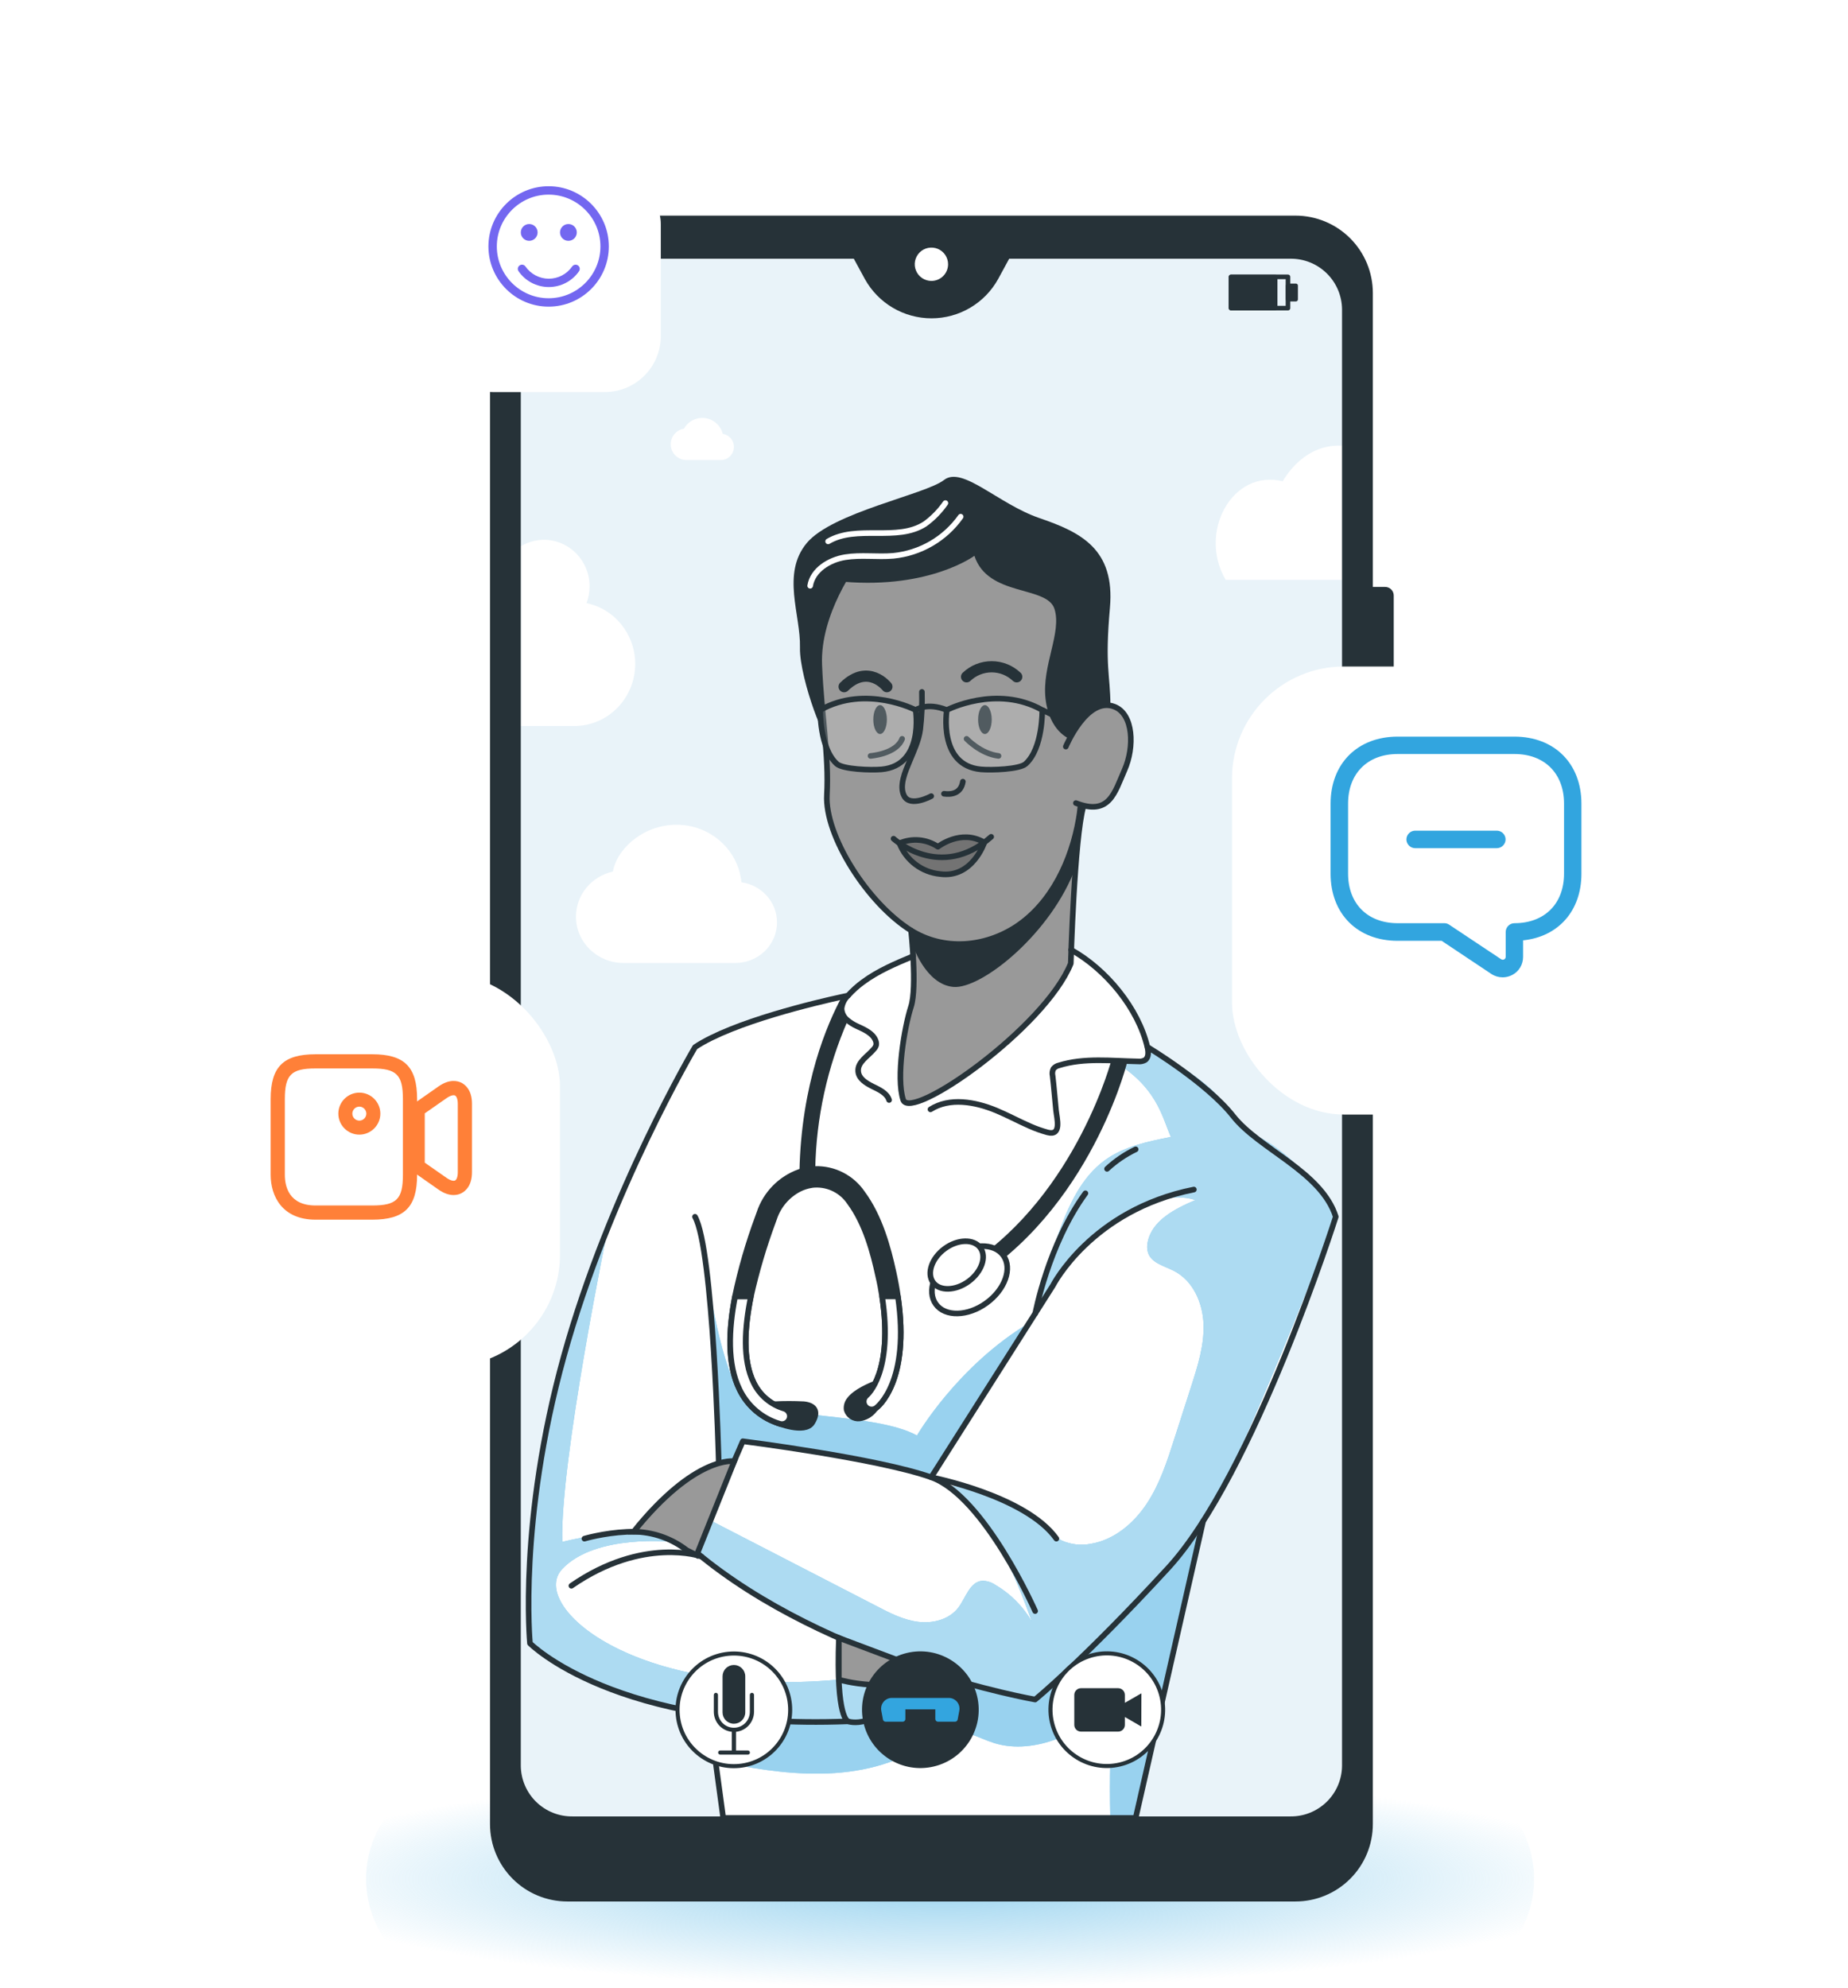 <svg width="330" height="355" viewBox="0 0 330 355" fill="none" xmlns="http://www.w3.org/2000/svg">
<path opacity="0.8" d="M68.8 324.511C72.433 319.186 78.463 316 84.909 316H254.415C261.416 316 267.88 319.753 271.351 325.833C278.771 338.833 269.384 355 254.415 355H84.909C69.24 355 59.97 337.454 68.8 324.511Z" fill="url(#paint0_radial_7_6339)"/>
<path d="M230.399 45.692H179.887L177.771 49.585C176.637 51.63 174.976 53.335 172.961 54.522C170.946 55.709 168.65 56.334 166.312 56.334C163.973 56.334 161.677 55.709 159.662 54.522C157.647 53.335 155.986 51.63 154.852 49.585L152.737 45.692H102.26C100.995 45.675 99.739 45.908 98.564 46.377C97.388 46.845 96.317 47.541 95.411 48.423C94.505 49.306 93.781 50.359 93.282 51.521C92.782 52.684 92.517 53.933 92.5 55.198V315.313C92.517 316.577 92.782 317.827 93.282 318.988C93.781 320.151 94.505 321.203 95.411 322.085C96.318 322.967 97.389 323.662 98.564 324.13C99.739 324.598 100.995 324.829 102.26 324.812H230.399C231.663 324.828 232.918 324.596 234.092 324.128C235.267 323.659 236.337 322.964 237.243 322.082C238.149 321.2 238.872 320.148 239.371 318.987C239.87 317.825 240.135 316.577 240.152 315.313V55.198C240.136 53.933 239.871 52.684 239.373 51.522C238.874 50.359 238.151 49.307 237.245 48.424C236.34 47.541 235.269 46.846 234.094 46.377C232.919 45.908 231.664 45.675 230.399 45.692Z" fill="#E9F3F9"/>
<mask id="mask0_7_6339" style="mask-type:alpha" maskUnits="userSpaceOnUse" x="92" y="45" width="149" height="280">
<path d="M230.399 45.692H179.887L177.771 49.585C176.637 51.63 174.976 53.335 172.961 54.522C170.946 55.709 168.65 56.334 166.312 56.334C163.973 56.334 161.677 55.709 159.662 54.522C157.647 53.335 155.986 51.63 154.852 49.585L152.737 45.692H102.26C100.995 45.675 99.739 45.908 98.564 46.377C97.388 46.845 96.317 47.541 95.411 48.423C94.505 49.306 93.781 50.359 93.282 51.521C92.782 52.684 92.517 53.933 92.5 55.198V315.313C92.517 316.577 92.782 317.827 93.282 318.988C93.781 320.151 94.505 321.203 95.411 322.085C96.318 322.967 97.389 323.662 98.564 324.13C99.739 324.598 100.995 324.829 102.26 324.812H230.399C231.663 324.828 232.918 324.596 234.092 324.128C235.267 323.659 236.337 322.964 237.243 322.082C238.149 321.2 238.872 320.148 239.371 318.987C239.87 317.825 240.135 316.577 240.152 315.313V55.198C240.136 53.933 239.871 52.684 239.373 51.522C238.874 50.359 238.151 49.307 237.245 48.424C236.34 47.541 235.269 46.846 234.094 46.377C232.919 45.908 231.664 45.675 230.399 45.692Z" fill="#E9F3F9"/>
</mask>
<g mask="url(#mask0_7_6339)">
<g filter="url(#filter0_d_7_6339)">
<path d="M252.359 85.659C259.096 84.995 262.865 93.976 257.688 98.532H218.874C213.881 90.035 220.041 78.727 229.047 80.921C236.268 69.151 249.644 75.457 252.359 85.659H252.359Z" fill="white"/>
</g>
<g filter="url(#filter1_d_7_6339)">
<path d="M229.263 165.183C230.585 164.044 232.27 163.414 234.015 163.409C237.572 163.409 240.525 166.053 240.846 169.463C242.951 169.761 244.593 171.523 244.593 173.686C244.593 176.061 242.612 177.953 240.213 177.953H228.437C225.696 177.953 223.438 175.793 223.438 173.085C223.438 170.754 225.111 168.823 227.327 168.334C227.517 167.193 228.25 166.056 229.263 165.183Z" fill="white"/>
</g>
<g filter="url(#filter2_d_7_6339)">
<path d="M119.773 74.322C119.773 73.653 120.011 73.006 120.443 72.497C120.876 71.987 121.476 71.647 122.135 71.539C122.504 70.882 123.061 70.351 123.735 70.015C124.409 69.678 125.169 69.552 125.915 69.653C126.661 69.753 127.361 70.075 127.922 70.577C128.483 71.079 128.881 71.738 129.063 72.469C129.649 72.559 130.179 72.867 130.547 73.331C130.915 73.795 131.095 74.381 131.05 74.972C131.004 75.563 130.737 76.114 130.303 76.517C129.868 76.919 129.297 77.143 128.704 77.142H122.594C121.846 77.142 121.128 76.845 120.599 76.316C120.071 75.787 119.773 75.07 119.773 74.322Z" fill="white"/>
</g>
<g filter="url(#filter3_d_7_6339)">
<path d="M112.738 145.264C114.98 143.33 117.841 142.262 120.802 142.253C126.837 142.253 131.848 146.741 132.393 152.527C135.965 153.032 138.752 156.023 138.752 159.694C138.752 163.724 135.391 166.935 131.318 166.935H111.335C106.684 166.935 102.852 163.268 102.852 158.673C102.852 154.717 105.692 151.441 109.453 150.611C109.774 148.675 111.019 146.745 112.738 145.264Z" fill="white"/>
</g>
<g filter="url(#filter4_d_7_6339)">
<path d="M183.24 95.57C183.24 98.373 180.896 100.647 178.007 100.647H165.332C163.149 100.647 161.379 98.929 161.379 96.81C161.379 94.693 163.149 92.975 165.332 92.975C165.492 92.975 165.647 92.988 165.801 93.004C165.76 92.733 165.739 92.458 165.739 92.184C165.739 89.069 168.342 86.543 171.554 86.543C174.185 86.543 176.406 88.238 177.124 90.565C177.416 90.518 177.712 90.494 178.008 90.494C180.896 90.494 183.24 92.764 183.24 95.57Z" fill="white"/>
</g>
<g filter="url(#filter5_d_7_6339)">
<path d="M104.74 102.686C105.088 101.759 105.283 100.746 105.283 99.69C105.283 95.102 101.635 91.379 97.138 91.379C95.467 91.379 93.906 91.898 92.616 92.781C90.266 88.626 85.88 85.838 80.849 85.838C73.349 85.838 67.274 92.037 67.274 99.69C67.274 99.924 67.282 100.158 67.291 100.391C62.54 102.097 59.129 106.72 59.129 112.157C59.129 119.039 64.601 124.623 71.346 124.623H102.568C108.567 124.623 113.428 119.663 113.428 113.542C113.428 108.183 109.695 103.707 104.74 102.686Z" fill="white"/>
</g>
</g>
<path d="M229.995 49.43H219.812V55.015H229.995V49.43Z" stroke="#263238" stroke-width="0.821" stroke-linecap="round" stroke-linejoin="round"/>
<path d="M227.753 49.43H219.812V55.015H227.753V49.43Z" fill="#263238" stroke="#263238" stroke-width="0.725" stroke-linecap="round" stroke-linejoin="round"/>
<path d="M231.408 50.995H229.977V53.456H231.408V50.995Z" fill="#263238" stroke="#263238" stroke-width="0.725" stroke-linecap="round" stroke-linejoin="round"/>
<path d="M102.775 51.164H100.906V54.366H102.775V51.164Z" fill="#263238" stroke="#263238" stroke-width="0.883" stroke-linecap="round" stroke-linejoin="round"/>
<path d="M105.709 50.036H103.84V54.359H105.709V50.036Z" fill="#263238" stroke="#263238" stroke-width="0.883" stroke-linecap="round" stroke-linejoin="round"/>
<path d="M108.642 48.71H106.773V54.366H108.642V48.71Z" fill="#263238" stroke="#263238" stroke-width="0.883" stroke-linecap="round" stroke-linejoin="round"/>
<path d="M247.344 135.089C247.48 135.089 247.614 135.064 247.74 135.012C247.866 134.961 247.98 134.885 248.076 134.79C248.173 134.694 248.249 134.58 248.301 134.455C248.353 134.329 248.38 134.195 248.38 134.059V106.324C248.38 106.188 248.353 106.054 248.301 105.928C248.249 105.803 248.173 105.689 248.076 105.594C247.98 105.498 247.866 105.422 247.74 105.371C247.614 105.319 247.48 105.294 247.344 105.294H244.65V52.321C244.651 50.572 244.307 48.84 243.638 47.224C242.97 45.608 241.989 44.139 240.753 42.902C239.516 41.665 238.048 40.684 236.433 40.014C234.817 39.345 233.085 39 231.336 39H101.314C99.565 39 97.833 39.345 96.217 40.014C94.602 40.684 93.133 41.665 91.897 42.902C90.661 44.139 89.68 45.608 89.011 47.224C88.343 48.84 87.999 50.572 88 52.321V325.686C88 329.217 89.403 332.604 91.9 335.1C94.396 337.597 97.783 339 101.314 339H231.336C234.867 339 238.254 337.597 240.75 335.1C243.247 332.604 244.65 329.217 244.65 325.686V158.931H247.344C247.617 158.931 247.88 158.823 248.074 158.63C248.268 158.437 248.378 158.175 248.38 157.901V145.561C248.38 145.425 248.353 145.29 248.301 145.165C248.249 145.04 248.173 144.926 248.076 144.83C247.98 144.734 247.866 144.659 247.74 144.607C247.614 144.556 247.48 144.53 247.344 144.531H244.65V135.089H247.344ZM240.151 315.313C240.134 316.577 239.869 317.825 239.37 318.987C238.871 320.148 238.148 321.2 237.242 322.082C236.336 322.964 235.266 323.659 234.092 324.128C232.917 324.596 231.662 324.828 230.398 324.812H102.259C100.994 324.829 99.738 324.598 98.563 324.13C97.388 323.662 96.317 322.967 95.41 322.085C94.504 321.203 93.78 320.151 93.281 318.989C92.781 317.827 92.516 316.578 92.499 315.313V55.198C92.516 53.933 92.781 52.684 93.281 51.521C93.78 50.359 94.504 49.306 95.41 48.424C96.316 47.541 97.388 46.845 98.563 46.377C99.738 45.908 100.994 45.675 102.259 45.692H152.764L154.88 49.585C156.014 51.63 157.674 53.335 159.689 54.522C161.704 55.709 164 56.334 166.339 56.334C168.678 56.334 170.974 55.709 172.989 54.522C175.004 53.335 176.664 51.63 177.798 49.585L179.914 45.692H230.426C232.976 45.666 235.431 46.652 237.254 48.434C239.078 50.216 240.119 52.649 240.151 55.198V315.313Z" fill="#263238" stroke="#263238" stroke-linecap="round" stroke-linejoin="round"/>
<path d="M169.801 47.18C169.801 46.493 169.597 45.821 169.215 45.249C168.834 44.678 168.291 44.232 167.656 43.969C167.021 43.706 166.323 43.636 165.649 43.77C164.974 43.904 164.355 44.234 163.868 44.719C163.382 45.205 163.05 45.824 162.915 46.498C162.78 47.172 162.848 47.87 163.11 48.506C163.372 49.141 163.817 49.684 164.388 50.067C164.958 50.45 165.63 50.655 166.317 50.657C166.774 50.658 167.227 50.568 167.65 50.394C168.072 50.22 168.456 49.964 168.78 49.641C169.104 49.318 169.36 48.934 169.535 48.512C169.711 48.09 169.801 47.637 169.801 47.18Z" fill="white" stroke="#263238" stroke-linecap="round" stroke-linejoin="round"/>
<path d="M186.261 167.616C186.529 168.018 194.618 169.633 198.814 175.733C201.255 179.237 203.303 183 204.921 186.952C204.921 186.952 211.937 191.127 215.534 194.568C219.13 198.01 223.418 202.579 226.725 204.977C230.032 207.374 236.837 211.923 238.551 217.247C238.551 217.247 228.347 245.194 225.463 251.371C222.578 257.548 215.463 270.658 215.463 270.658L202.77 324.583H129.141L126.631 306.086C126.631 306.086 104.065 301.658 94.637 293.393C94.637 293.393 93.748 272.943 97.69 254.699C101.632 236.456 115.038 198.524 124.12 186.938C124.12 186.938 138.626 179.999 151.425 177.771C151.425 177.771 159.732 171.205 165.169 170.507C170.606 169.809 186.261 167.616 186.261 167.616Z" fill="white"/>
<path d="M127.627 314.422C134.164 315.67 139.862 316.749 146.519 316.671C153.176 316.594 159.974 315.099 165.418 311.283C166.47 310.408 167.662 309.717 168.944 309.238C171.835 308.427 174.698 310.339 177.568 311.227C181.207 312.355 185.198 311.819 188.767 310.465C192.335 309.112 195.544 307.003 198.724 304.902C198.254 311.389 198.101 317.889 198.266 324.4L202.8 324.583L214.414 273.479C214.414 273.479 194.549 296.552 184.867 303.442L166.292 298.661C166.292 298.661 164.544 300.113 160.863 300.847C160.863 300.847 159.177 307.327 149.699 307.342C140.222 307.356 126.633 306.086 126.633 306.086L127.627 314.422Z" fill="#33A5DF"/>
<path opacity="0.5" d="M127.627 314.422C134.164 315.67 139.862 316.749 146.519 316.671C153.176 316.594 159.974 315.099 165.418 311.283C166.47 310.408 167.662 309.717 168.944 309.238C171.835 308.427 174.698 310.339 177.568 311.227C181.207 312.355 185.198 311.819 188.767 310.465C192.335 309.112 195.544 307.003 198.724 304.902C198.254 311.389 198.101 317.889 198.266 324.4L202.8 324.583L214.414 273.479C214.414 273.479 194.549 296.552 184.867 303.442L166.292 298.661C166.292 298.661 164.544 300.113 160.863 300.847C160.863 300.847 159.177 307.327 149.699 307.342C140.222 307.356 126.633 306.086 126.633 306.086L127.627 314.422Z" fill="white"/>
<path d="M108.592 219.066C108.592 219.066 99.967 260.933 100.405 275.312C100.405 275.312 112.125 272.026 120.305 275.312C120.305 275.312 106.385 273.761 100.391 280.143C94.397 286.524 112.844 303.294 149.754 299.888C149.754 299.888 157.116 302.194 160.853 300.84C160.853 300.84 159.852 307.511 149.69 307.334C139.571 306.933 109.967 306.686 94.629 293.4C94.636 293.407 92.704 254.918 108.592 219.066Z" fill="#33A5DF"/>
<path opacity="0.6" d="M108.592 219.066C108.592 219.066 99.967 260.933 100.405 275.312C100.405 275.312 112.125 272.026 120.305 275.312C120.305 275.312 106.385 273.761 100.391 280.143C94.397 286.524 112.844 303.294 149.754 299.888C149.754 299.888 157.116 302.194 160.853 300.84C160.853 300.84 159.852 307.511 149.69 307.334C139.571 306.933 109.967 306.686 94.629 293.4C94.636 293.407 92.704 254.918 108.592 219.066Z" fill="white"/>
<path d="M126.23 227.091C126.23 227.091 128.776 245.631 132.887 249.509C136.999 253.388 156.159 252.118 163.746 256.3C163.746 256.3 170.89 243.924 183.809 236.181L166.292 263.761L151.152 260.186L132.669 257.365L131.117 260.933H128.339C128.339 260.933 128.029 241.146 126.23 227.091Z" fill="#33A5DF"/>
<path opacity="0.5" d="M126.23 227.091C126.23 227.091 128.776 245.631 132.887 249.509C136.999 253.388 156.159 252.118 163.746 256.3C163.746 256.3 170.89 243.924 183.809 236.181L166.292 263.761L151.152 260.186L132.669 257.365L131.117 260.933H128.339C128.339 260.933 128.029 241.146 126.23 227.091Z" fill="white"/>
<path d="M198.646 189.329C206.565 193.99 207.454 199.244 209.083 202.995C204.964 203.813 200.705 204.688 197.306 207.149C193.075 210.223 190.783 215.315 189.006 220.258C187.325 224.936 185.912 229.706 184.775 234.545C188.602 227.631 194.043 221.742 200.634 217.381C204.435 214.871 209.132 212.847 213.469 214.264C209.83 215.808 205.712 217.896 204.943 221.774C204.792 222.418 204.819 223.091 205.021 223.721C205.669 225.547 207.94 226.041 209.661 226.929C213.017 228.657 214.766 232.571 214.914 236.365C215.063 240.159 213.899 243.825 212.749 247.415C211.739 250.56 210.728 253.705 209.717 256.85C208.427 260.87 207.115 264.946 204.781 268.472C202.447 271.998 198.942 274.952 194.774 275.643C193.032 275.98 191.228 275.775 189.605 275.058C188.375 274.389 187.231 273.572 186.199 272.625C181.199 268.587 175.191 265.993 168.824 265.122C177.018 270.538 180.896 280.375 184.295 289.592C182.735 286.86 180.486 284.584 177.772 282.991C177.077 282.507 176.25 282.246 175.403 282.244C173.174 282.42 172.469 285.262 171.129 287.039C169.522 289.155 166.581 289.909 163.944 289.571C161.306 289.232 158.88 287.998 156.511 286.75L126.534 271.292L124.418 277.639C124.418 277.639 148.296 296.679 184.881 303.414C184.881 303.414 208.645 284.635 217.065 267.985C225.485 251.336 238.566 217.212 238.566 217.212C238.566 217.212 233.778 208.143 225.57 203.411C225.57 203.411 219.442 200.513 218.151 196.931C216.861 193.348 205.345 187.164 205.345 187.164C205.345 187.164 206.84 190.986 198.646 189.329Z" fill="#33A5DF"/>
<path opacity="0.6" d="M198.646 189.329C206.565 193.99 207.454 199.244 209.083 202.995C204.964 203.813 200.705 204.688 197.306 207.149C193.075 210.223 190.783 215.315 189.006 220.258C187.325 224.936 185.912 229.706 184.775 234.545C188.602 227.631 194.043 221.742 200.634 217.381C204.435 214.871 209.132 212.847 213.469 214.264C209.83 215.808 205.712 217.896 204.943 221.774C204.792 222.418 204.819 223.091 205.021 223.721C205.669 225.547 207.94 226.041 209.661 226.929C213.017 228.657 214.766 232.571 214.914 236.365C215.063 240.159 213.899 243.825 212.749 247.415C211.739 250.56 210.728 253.705 209.717 256.85C208.427 260.87 207.115 264.946 204.781 268.472C202.447 271.998 198.942 274.952 194.774 275.643C193.032 275.98 191.228 275.775 189.605 275.058C188.375 274.389 187.231 273.572 186.199 272.625C181.199 268.587 175.191 265.993 168.824 265.122C177.018 270.538 180.896 280.375 184.295 289.592C182.735 286.86 180.486 284.584 177.772 282.991C177.077 282.507 176.25 282.246 175.403 282.244C173.174 282.42 172.469 285.262 171.129 287.039C169.522 289.155 166.581 289.909 163.944 289.571C161.306 289.232 158.88 287.998 156.511 286.75L126.534 271.292L124.418 277.639C124.418 277.639 148.296 296.679 184.881 303.414C184.881 303.414 208.645 284.635 217.065 267.985C225.485 251.336 238.566 217.212 238.566 217.212C238.566 217.212 233.778 208.143 225.57 203.411C225.57 203.411 219.442 200.513 218.151 196.931C216.861 193.348 205.345 187.164 205.345 187.164C205.345 187.164 206.84 190.986 198.646 189.329Z" fill="white"/>
<path d="M196.127 124.416C196.127 124.416 197.728 105.75 189.681 103.966C181.635 102.182 177.115 94.799 177.115 94.799L148.569 102.767L144.141 119.932L146.961 128.619C146.961 128.619 147.554 136.68 147.667 140.664C147.779 144.648 147.667 147.716 150.685 152.553C153.703 157.391 156.51 162.193 163.033 166.375V177.369C163.033 177.369 158.999 189.138 161.227 196.36C161.227 196.36 162.56 197.77 166.241 195.654C169.922 193.539 185.669 183.017 191.162 172.031L192.869 144.098C192.869 144.098 197.403 144.803 199.357 140.671C202.227 136.63 202.114 131.92 201 128.083C199.886 124.247 195.09 126.729 195.09 126.729L196.127 124.416Z" fill="#999999"/>
<path d="M160.627 150.563C161.744 150.144 162.942 149.983 164.13 150.09C165.319 150.197 166.468 150.571 167.492 151.183C167.492 151.183 173.008 147.9 175.784 150.423C175.784 150.423 174.178 156.053 169.286 156.11C162.925 156.18 160.627 150.563 160.627 150.563Z" fill="#737373"/>
<path d="M152.736 100.391C152.736 100.391 145.903 109.368 146.298 118.726C146.693 128.083 148.054 134.719 147.659 141.94C147.264 149.162 154.88 161.255 162.686 166.128C168.518 169.774 175.831 169.154 181.508 165.423C187.854 161.192 191.345 153.59 192.621 146.291C192.748 145.586 192.847 144.881 192.918 144.119" stroke="#263238" stroke-linecap="round" stroke-linejoin="round"/>
<path d="M162.688 166.135C162.688 166.135 163.795 176.248 162.688 179.71C161.468 183.511 159.994 192.361 161.277 196.359C162.561 200.358 186.572 183.553 191.212 172.024C191.212 172.024 191.854 149.62 193.455 144.021" stroke="#263238" stroke-linecap="round" stroke-linejoin="round"/>
<path d="M159.562 149.746C159.562 149.746 167.907 157.442 176.995 149.409" stroke="#263238" stroke-linecap="round" stroke-linejoin="round"/>
<path d="M162.906 168.568C162.906 168.568 165.233 175.782 170.254 176.212C175.275 176.643 187.835 166.58 192.115 154.725V148.795C192.115 148.795 188.589 164.309 178.265 167.13C167.941 169.95 163.111 166.361 163.111 166.361L162.906 168.568Z" fill="#263238"/>
<path d="M175.777 150.42C171.603 147.924 167.485 151.18 167.485 151.18C166.484 150.509 165.331 150.1 164.131 149.992C162.931 149.884 161.724 150.079 160.619 150.56C161.2 152.057 162.185 153.363 163.465 154.333C164.745 155.303 166.268 155.899 167.866 156.054C173.652 156.838 175.777 150.42 175.777 150.42Z" stroke="#263238" stroke-linecap="round" stroke-linejoin="round"/>
<path d="M164.628 123.535C164.688 125.772 164.589 128.011 164.331 130.234C164.07 132.23 163.147 134.141 162.378 136.017C161.673 137.723 160.495 140.347 161.475 142.145C162.59 144.183 166.292 142.145 166.292 142.145" stroke="#263238" stroke-linecap="round" stroke-linejoin="round"/>
<path d="M168.57 141.722C169.818 141.891 171.589 141.722 171.941 139.557" stroke="#263238" stroke-linecap="round" stroke-linejoin="round"/>
<path d="M172.602 120.841C173.808 119.69 175.412 119.048 177.079 119.048C178.747 119.048 180.351 119.69 181.557 120.841" stroke="#263238" stroke-width="2" stroke-linecap="round" stroke-linejoin="round"/>
<path d="M158.372 122.604C158.372 122.604 155.064 118.373 150.734 122.604" stroke="#263238" stroke-width="2" stroke-linecap="round" stroke-linejoin="round"/>
<path d="M190.324 133.302C190.324 133.302 194.097 124.24 199.019 126.186C202.411 127.533 202.616 133.386 200.817 137.469C199.019 141.552 198.117 145.713 192.122 143.386" stroke="#263238" stroke-linecap="round" stroke-linejoin="round"/>
<path d="M190.995 131.913C190.995 131.913 187.37 130.629 186.7 124.741C186.03 118.853 189.641 112.957 188.301 108.726C186.961 104.495 176.405 106.611 174 99.234C174 99.234 166.074 105.144 150.729 103.874C150.729 103.874 147.492 109.389 146.928 112.76C146.172 118.03 146.191 123.383 146.984 128.648C146.984 128.831 147.048 129.007 147.083 129.191C148.183 134.931 142.704 121.377 142.852 115.588C143 109.798 139.509 102.443 144.058 96.964C148.606 91.484 165.284 88.276 168.57 85.702C171.856 83.128 178.245 89.982 185.628 92.507C193.012 95.031 199.133 98.043 198.202 108.515C197.271 118.987 198.251 120.39 198.294 125.904C198.294 125.919 194.88 124.635 190.995 131.913Z" fill="#263238"/>
<path d="M177.093 128.471C177.093 129.882 176.55 131.052 175.873 131.052C175.196 131.052 174.66 129.896 174.66 128.471C174.66 127.047 175.203 125.897 175.873 125.897C176.543 125.897 177.093 127.061 177.093 128.471Z" fill="#263238"/>
<path d="M158.371 128.471C158.371 129.882 157.828 131.052 157.158 131.052C156.488 131.052 155.945 129.896 155.945 128.471C155.945 127.047 156.488 125.897 157.158 125.897C157.828 125.897 158.371 127.061 158.371 128.471Z" fill="#263238"/>
<path d="M172.602 131.913C172.602 131.913 175.119 134.585 178.307 134.966" stroke="#263238" stroke-linecap="round" stroke-linejoin="round"/>
<path d="M155.453 134.966C155.453 134.966 160.058 134.642 161.095 131.913" stroke="#263238" stroke-linecap="round" stroke-linejoin="round"/>
<path d="M166.156 198.073C169.583 195.894 174.118 196.712 177.869 198.256C179.929 199.11 181.889 200.182 183.941 201.077C184.956 201.526 186.002 201.898 187.072 202.191C189.646 202.861 188.722 199.667 188.574 198.235C188.363 196.183 188.214 194.124 187.968 192.086C187.866 191.664 187.916 191.22 188.109 190.831C188.362 190.517 188.716 190.3 189.11 190.217C193.63 188.807 198.503 189.428 203.214 189.512C203.642 189.563 204.075 189.482 204.455 189.279C205.16 188.821 205.082 187.784 204.892 186.966C203.263 179.999 197.516 173.067 191.268 169.584" stroke="#263238" stroke-linecap="round" stroke-linejoin="round"/>
<path d="M163.084 170.712C159.974 172.009 156.779 173.356 154.099 175.345C153.127 176.054 152.232 176.862 151.427 177.757C150.778 178.373 150.371 179.201 150.277 180.091C150.295 180.505 150.404 180.91 150.598 181.276C150.792 181.642 151.066 181.96 151.399 182.206C151.872 182.596 152.393 182.923 152.95 183.18C154.248 183.793 155.771 184.393 156.321 185.697C156.454 185.97 156.503 186.277 156.462 186.579C156.392 186.843 156.256 187.086 156.067 187.284C154.995 188.588 153.105 189.597 153.246 191.282C153.338 192.587 154.657 193.398 155.827 193.976C156.998 194.554 158.366 195.154 158.768 196.402" stroke="#263238" stroke-linecap="round" stroke-linejoin="round"/>
<path d="M144.672 104.587C145.13 101.766 148.078 99.947 150.913 99.488C153.748 99.03 156.66 99.488 159.516 99.241C161.905 99.005 164.215 98.259 166.29 97.054C168.366 95.848 170.158 94.211 171.546 92.253" stroke="white" stroke-linecap="round" stroke-linejoin="round"/>
<path d="M147.879 96.66C152.999 93.635 160.191 96.78 165.184 93.55C166.597 92.522 167.827 91.263 168.823 89.827" stroke="white" stroke-linecap="round" stroke-linejoin="round"/>
<path d="M213.188 212.388C194.853 216.048 188.013 229.538 188.013 229.538L166.293 263.747" stroke="#263238" stroke-linecap="round" stroke-linejoin="round"/>
<path d="M197.688 208.693C199.209 207.284 200.932 206.11 202.8 205.21" stroke="#263238" stroke-linecap="round" stroke-linejoin="round"/>
<path d="M184.867 234.517C184.867 234.517 187.18 222.162 193.823 213.058" stroke="#263238" stroke-linecap="round" stroke-linejoin="round"/>
<path d="M128.337 260.877C128.337 260.877 127.385 223.03 124.105 217.247" stroke="#263238" stroke-linecap="round" stroke-linejoin="round"/>
<path d="M204.923 186.952C204.923 186.952 215.501 193.299 220.197 199.265C224.894 205.231 235.993 209.194 238.532 217.247C238.532 217.247 223.914 263.31 208.597 279.959C193.28 296.609 184.846 303.442 184.846 303.442C184.846 303.442 148 297.039 124.102 276.969L132.648 257.33C132.648 257.33 156.745 260.376 166.272 263.761C175.799 267.146 184.846 287.646 184.846 287.646" stroke="#263238" stroke-linecap="round" stroke-linejoin="round"/>
<path d="M166.293 263.761C166.293 263.761 183.161 267.04 188.64 274.72" stroke="#263238" stroke-linecap="round" stroke-linejoin="round"/>
<path d="M214.83 271.659L202.8 324.583H129.143L126.633 306.086" stroke="#263238" stroke-linecap="round" stroke-linejoin="round"/>
<path d="M160.861 300.847C156.792 309.182 151.426 307.342 151.426 307.342C109.926 308.914 94.637 293.407 94.637 293.407C94.637 293.407 92.522 271.596 100.681 242.161C108.84 212.727 124.121 186.952 124.121 186.952C130.898 182.446 146.017 178.927 150.284 177.996L151.426 177.757" stroke="#263238" stroke-linecap="round" stroke-linejoin="round"/>
<path d="M151.445 307.342C151.445 307.342 149.252 306.982 149.809 292.441" stroke="#263238" stroke-linecap="round" stroke-linejoin="round"/>
<path d="M125.243 277.9C125.243 277.9 114.877 274.247 102.035 283.133" stroke="#263238" stroke-linecap="round" stroke-linejoin="round"/>
<path d="M104.363 274.72C104.363 274.72 117.945 270.679 124.108 277.153" stroke="#263238" stroke-linecap="round" stroke-linejoin="round"/>
<path d="M122.64 276.786L124.403 277.667L131.117 260.898C131.117 260.898 124.163 259.763 113.148 273.479C116.588 273.519 119.921 274.68 122.64 276.786Z" fill="#999999" stroke="#263238" stroke-miterlimit="10"/>
<path d="M149.789 292.441V299.895C149.789 299.895 159.288 302.716 166.319 298.661L149.789 292.441Z" fill="#999999" stroke="#263238" stroke-miterlimit="10"/>
<path d="M201.275 189.435C201.282 189.572 201.267 189.71 201.232 189.844C200.936 191.007 193.694 218.347 170.515 230.512C170.313 230.62 170.087 230.675 169.859 230.674C169.544 230.674 169.238 230.568 168.99 230.374C168.742 230.179 168.566 229.907 168.49 229.601C168.415 229.295 168.444 228.973 168.573 228.685C168.702 228.398 168.924 228.162 169.203 228.015C190.358 216.923 197.812 191.642 198.461 189.315L201.275 189.435Z" fill="#263238"/>
<path d="M151.396 182.185C147.732 190.555 145.755 199.565 145.579 208.7C145.579 209.441 145.579 210.195 145.579 210.964C145.579 211.154 145.579 211.345 145.579 211.535C145.368 211.542 145.159 211.563 144.951 211.599C144.188 211.719 143.448 211.957 142.758 212.304C142.758 211.267 142.758 210.259 142.758 209.264C143.061 193.44 147.786 182.672 150.303 178.018L151.446 177.778C150.797 178.395 150.39 179.222 150.296 180.112C150.317 180.517 150.427 180.912 150.617 181.27C150.807 181.629 151.073 181.941 151.396 182.185Z" fill="#263238"/>
<path d="M179.169 224.151C180.819 226.443 179.465 230.251 176.137 232.655C172.808 235.06 168.775 235.145 167.117 232.853C165.46 230.561 166.814 226.753 170.143 224.348C173.471 221.944 177.54 221.859 179.169 224.151Z" fill="white" stroke="#263238" stroke-linecap="round" stroke-linejoin="round"/>
<path d="M175.064 222.79C176.234 224.412 175.275 227.106 172.948 228.805C170.621 230.505 167.737 230.568 166.601 228.946C165.466 227.324 166.39 224.63 168.717 222.931C171.044 221.231 173.893 221.175 175.064 222.79Z" fill="white" stroke="#263238" stroke-linecap="round" stroke-linejoin="round"/>
<path d="M156.426 251.413C156.126 251.613 155.761 251.69 155.405 251.629C155.05 251.567 154.731 251.372 154.516 251.083C154.3 250.794 154.203 250.433 154.245 250.075C154.287 249.717 154.464 249.388 154.741 249.157C154.861 249.058 159.593 245.031 157.52 231.471C157.343 230.321 157.118 229.094 156.814 227.804C155.919 223.692 154.537 218.488 151.709 214.666C151.036 213.658 150.115 212.84 149.034 212.292C147.953 211.743 146.749 211.483 145.538 211.535C145.328 211.542 145.118 211.563 144.911 211.599C144.148 211.719 143.408 211.957 142.718 212.304C140.611 213.392 139.012 215.259 138.261 217.508L138.007 218.213C136.408 222.538 135.1 226.964 134.093 231.464C132.965 236.999 132.584 242.803 134.587 246.858C135.124 247.97 135.888 248.958 136.831 249.756C137.773 250.554 138.873 251.145 140.059 251.491C140.378 251.596 140.648 251.81 140.823 252.096C140.997 252.382 141.064 252.721 141.012 253.052C140.959 253.383 140.79 253.685 140.536 253.902C140.281 254.12 139.957 254.24 139.622 254.241C139.473 254.241 139.326 254.217 139.185 254.171C137.643 253.708 136.213 252.929 134.987 251.886C133.761 250.842 132.765 249.555 132.062 248.106C129.806 243.543 130.102 237.331 131.244 231.464C132.257 226.639 133.629 221.896 135.348 217.275L135.602 216.57C136.157 214.892 137.085 213.361 138.318 212.094C139.551 210.828 141.055 209.857 142.718 209.257C143.293 209.058 143.886 208.912 144.488 208.82C144.847 208.771 145.193 208.735 145.56 208.714C147.21 208.669 148.846 209.038 150.317 209.788C151.788 210.539 153.047 211.646 153.979 213.009C157.125 217.24 158.62 222.832 159.572 227.218C159.903 228.727 160.157 230.145 160.347 231.485C162.576 246.689 156.702 251.216 156.426 251.413Z" fill="#263238" stroke="#263238" stroke-miterlimit="10"/>
<path d="M138.636 253.994C138.636 253.994 143.748 256.11 145.046 253.994C146.343 251.879 145.293 250.884 143.523 250.715C141.758 250.625 139.991 250.625 138.227 250.715L138.636 253.994Z" fill="#263238" stroke="#263238" stroke-miterlimit="10"/>
<path d="M140.981 253.289C140.889 253.572 140.71 253.818 140.469 253.993C140.229 254.168 139.939 254.262 139.641 254.262C139.493 254.262 139.345 254.238 139.204 254.192C137.662 253.729 136.233 252.951 135.007 251.907C133.781 250.863 132.785 249.576 132.082 248.127C129.825 243.565 130.121 237.352 131.264 231.485H134.085C132.956 237.02 132.575 242.824 134.578 246.879C135.115 247.992 135.879 248.979 136.822 249.777C137.765 250.575 138.865 251.166 140.05 251.512C140.229 251.567 140.395 251.656 140.538 251.775C140.682 251.894 140.8 252.041 140.887 252.206C140.974 252.371 141.026 252.552 141.043 252.738C141.059 252.924 141.038 253.111 140.981 253.289Z" fill="white" stroke="#263238" stroke-linecap="round" stroke-linejoin="round"/>
<path d="M151.716 249.883C151.503 250.135 151.347 250.43 151.255 250.747C151.164 251.064 151.141 251.397 151.187 251.724C151.328 252.207 151.634 252.625 152.051 252.906C152.469 253.187 152.971 253.312 153.472 253.261C154.474 253.128 155.389 252.625 156.039 251.85C156.744 251.061 159.191 245.892 156.927 246.78C155.284 247.401 152.816 248.451 151.716 249.883Z" fill="#263238" stroke="#263238" stroke-miterlimit="10"/>
<path d="M156.426 251.413C156.125 251.613 155.76 251.69 155.404 251.629C155.049 251.567 154.731 251.372 154.515 251.083C154.299 250.794 154.202 250.433 154.244 250.075C154.286 249.717 154.463 249.388 154.74 249.157C154.86 249.058 159.592 245.031 157.519 231.471H160.339C162.575 246.689 156.701 251.216 156.426 251.413Z" fill="white" stroke="#263238" stroke-linecap="round" stroke-linejoin="round"/>
<path opacity="0.2" d="M169.077 126.772C169.077 126.772 177.955 122.16 186.114 126.772C186.114 126.772 186.248 133.577 183.167 136.376C182.074 137.371 177.067 137.54 175.17 137.371C167.469 136.673 169.077 126.772 169.077 126.772Z" fill="white"/>
<path opacity="0.2" d="M163.508 126.772C163.508 126.772 154.629 122.16 146.477 126.772C146.477 126.772 146.343 133.577 149.418 136.376C150.511 137.371 155.525 137.54 157.415 137.371C165.115 136.673 163.508 126.772 163.508 126.772Z" fill="white"/>
<path d="M169.077 126.772C169.077 126.772 177.955 122.16 186.114 126.772C186.114 126.772 186.248 133.577 183.167 136.376C182.074 137.371 177.067 137.54 175.17 137.371C167.469 136.673 169.077 126.772 169.077 126.772Z" stroke="#263238" stroke-miterlimit="10"/>
<path d="M163.508 126.772C163.508 126.772 154.629 122.16 146.477 126.772C146.477 126.772 146.343 133.577 149.418 136.376C150.511 137.371 155.525 137.54 157.415 137.371C165.115 136.673 163.508 126.772 163.508 126.772Z" stroke="#263238" stroke-miterlimit="10"/>
<path d="M163.504 126.772C163.504 126.772 165.493 125.312 169.075 126.772" stroke="#263238" stroke-miterlimit="10"/>
<path d="M186.113 126.772L189.823 128.492" stroke="#263238" stroke-miterlimit="10"/>
<path d="M166.676 315.046C172.079 313.762 175.419 308.341 174.134 302.938C172.85 297.534 167.429 294.195 162.026 295.48C156.622 296.764 153.283 302.185 154.568 307.588C155.852 312.992 161.273 316.331 166.676 315.046Z" fill="#263238" stroke="#263238" stroke-width="0.724" stroke-linecap="round" stroke-linejoin="round"/>
<path d="M169.424 303.156H159.262C158.98 303.155 158.701 303.216 158.446 303.336C158.19 303.455 157.964 303.63 157.784 303.847C157.603 304.063 157.473 304.317 157.402 304.59C157.331 304.864 157.321 305.149 157.373 305.426L157.669 307.013C157.689 307.122 157.746 307.22 157.831 307.291C157.916 307.362 158.023 307.401 158.134 307.401H161.202C161.327 307.401 161.447 307.351 161.536 307.262C161.624 307.174 161.674 307.054 161.674 306.928V305.201H167.019V306.928C167.019 307.054 167.069 307.174 167.158 307.262C167.246 307.351 167.367 307.401 167.492 307.401H170.545C170.656 307.401 170.763 307.362 170.848 307.291C170.934 307.22 170.991 307.122 171.011 307.013L171.307 305.426C171.359 305.149 171.349 304.865 171.278 304.592C171.208 304.32 171.078 304.066 170.898 303.849C170.718 303.633 170.493 303.458 170.238 303.338C169.984 303.218 169.706 303.156 169.424 303.156Z" fill="#33A5DF"/>
<path d="M199.969 315.042C205.372 313.758 208.712 308.336 207.427 302.933C206.143 297.53 200.722 294.191 195.319 295.475C189.915 296.759 186.576 302.18 187.86 307.584C189.145 312.987 194.566 316.326 199.969 315.042Z" fill="white" stroke="#263238" stroke-width="0.724" stroke-linecap="round" stroke-linejoin="round"/>
<path d="M203.824 302.33L200.869 304.03V302.619C200.869 302.301 200.743 301.996 200.518 301.772C200.293 301.547 199.988 301.421 199.671 301.421H193.035C192.717 301.421 192.412 301.547 192.187 301.772C191.962 301.996 191.836 302.301 191.836 302.619V307.972C191.836 308.29 191.962 308.595 192.187 308.819C192.412 309.044 192.717 309.171 193.035 309.171H199.671C199.988 309.171 200.293 309.044 200.518 308.819C200.743 308.595 200.869 308.29 200.869 307.972V306.561L203.803 308.261L203.824 302.33Z" fill="#263238"/>
<path d="M132.041 315.291C137.567 314.742 141.603 309.817 141.054 304.291C140.505 298.764 135.58 294.729 130.054 295.277C124.527 295.826 120.492 300.751 121.04 306.278C121.589 311.804 126.514 315.84 132.041 315.291Z" fill="white" stroke="#263238" stroke-width="0.724" stroke-linecap="round" stroke-linejoin="round"/>
<path d="M131.058 307.767C130.52 307.767 130.003 307.553 129.622 307.173C129.241 306.792 129.027 306.275 129.027 305.737V299.305C129.027 298.767 129.241 298.25 129.622 297.869C130.003 297.488 130.52 297.274 131.058 297.274C131.596 297.276 132.11 297.491 132.49 297.872C132.869 298.252 133.082 298.768 133.082 299.305V305.737C133.082 306.274 132.869 306.789 132.49 307.17C132.11 307.551 131.596 307.766 131.058 307.767Z" fill="#263238"/>
<path d="M131.058 309.227C130.107 309.225 129.195 308.847 128.522 308.174C127.849 307.501 127.471 306.589 127.469 305.638V302.62C127.469 302.52 127.508 302.425 127.578 302.355C127.648 302.285 127.743 302.246 127.842 302.246C127.891 302.246 127.94 302.256 127.984 302.274C128.029 302.293 128.07 302.321 128.104 302.356C128.138 302.391 128.165 302.432 128.183 302.477C128.201 302.522 128.21 302.571 128.209 302.62V305.638C128.209 306.392 128.509 307.116 129.043 307.65C129.576 308.183 130.3 308.483 131.055 308.483C131.809 308.483 132.533 308.183 133.067 307.65C133.6 307.116 133.9 306.392 133.9 305.638V302.62C133.9 302.52 133.939 302.425 134.01 302.355C134.08 302.285 134.175 302.246 134.274 302.246C134.373 302.246 134.468 302.285 134.538 302.355C134.608 302.425 134.648 302.52 134.648 302.62V305.638C134.646 306.589 134.267 307.501 133.594 308.174C132.921 308.847 132.01 309.225 131.058 309.227Z" fill="#263238"/>
<path d="M131.057 313.085C130.958 313.085 130.863 313.045 130.793 312.975C130.723 312.905 130.684 312.81 130.684 312.711V308.853C130.684 308.754 130.723 308.659 130.793 308.589C130.863 308.519 130.958 308.48 131.057 308.48C131.156 308.48 131.252 308.519 131.322 308.589C131.392 308.659 131.431 308.754 131.431 308.853V312.711C131.431 312.81 131.392 312.905 131.322 312.975C131.252 313.045 131.156 313.085 131.057 313.085Z" fill="#263238"/>
<path d="M133.527 313.282H128.591C128.495 313.277 128.406 313.235 128.34 313.165C128.275 313.096 128.238 313.004 128.238 312.908C128.238 312.86 128.248 312.811 128.267 312.766C128.286 312.721 128.313 312.681 128.348 312.646C128.383 312.612 128.424 312.585 128.47 312.567C128.515 312.549 128.563 312.541 128.612 312.542H133.548C133.646 312.542 133.739 312.58 133.808 312.649C133.876 312.718 133.915 312.811 133.915 312.908C133.916 312.959 133.907 313.009 133.887 313.056C133.868 313.103 133.839 313.145 133.803 313.18C133.766 313.215 133.723 313.242 133.676 313.26C133.628 313.277 133.578 313.285 133.527 313.282Z" fill="#263238"/>
<g filter="url(#filter6_d_7_6339)">
<rect x="220" y="113" width="80" height="80" rx="20" fill="white"/>
</g>
<path d="M267.29 151.438H252.707C251.853 151.438 251.145 150.729 251.145 149.875C251.145 149.021 251.853 148.312 252.707 148.312H267.29C268.145 148.312 268.853 149.021 268.853 149.875C268.853 150.729 268.145 151.438 267.29 151.438Z" fill="#32A5DF"/>
<path d="M268.335 174.5C267.626 174.5 266.918 174.292 266.314 173.896L257.439 167.979H249.585C242.418 167.979 237.605 163.167 237.605 156V143.5C237.605 136.333 242.418 131.521 249.585 131.521H270.418C277.585 131.521 282.397 136.333 282.397 143.5V156C282.397 162.625 278.272 167.25 271.98 167.896V170.854C271.98 172.208 271.251 173.437 270.064 174.062C269.522 174.354 268.918 174.5 268.335 174.5ZM249.585 134.625C244.21 134.625 240.73 138.104 240.73 143.479V155.979C240.73 161.354 244.21 164.833 249.585 164.833H257.918C258.23 164.833 258.522 164.917 258.793 165.104L268.064 171.271C268.293 171.417 268.501 171.354 268.605 171.292C268.71 171.229 268.876 171.104 268.876 170.833V166.396C268.876 165.542 269.585 164.833 270.439 164.833C275.814 164.833 279.293 161.354 279.293 155.979V143.479C279.293 138.104 275.814 134.625 270.439 134.625H249.585Z" fill="#32A5DF"/>
<g filter="url(#filter7_d_7_6339)">
<rect x="78" y="24" width="40" height="40" rx="10" fill="white"/>
</g>
<path d="M97.969 54.75C92.049 54.75 87.219 49.93 87.219 44C87.219 38.07 92.049 33.25 97.969 33.25C103.889 33.25 108.719 38.07 108.719 44C108.719 49.93 103.899 54.75 97.969 54.75ZM97.969 34.75C92.869 34.75 88.719 38.9 88.719 44C88.719 49.1 92.869 53.25 97.969 53.25C103.069 53.25 107.219 49.1 107.219 44C107.219 38.9 103.069 34.75 97.969 34.75Z" fill="#7367F0"/>
<path d="M98 51.25C95.85 51.25 93.83 50.2 92.6 48.43C92.36 48.09 92.45 47.62 92.79 47.39C93.13 47.15 93.6 47.24 93.83 47.58C94.78 48.94 96.34 49.76 98 49.76C99.66 49.76 101.22 48.95 102.17 47.58C102.41 47.24 102.87 47.16 103.21 47.39C103.55 47.63 103.63 48.09 103.4 48.43C102.17 50.2 100.15 51.25 98 51.25Z" fill="#7367F0"/>
<circle cx="94.5" cy="41.5" r="1.5" fill="#7367F0"/>
<circle cx="101.5" cy="41.5" r="1.5" fill="#7367F0"/>
<g filter="url(#filter8_d_7_6339)">
<rect x="30" y="168" width="70" height="70" rx="20" fill="white"/>
</g>
<path d="M66.465 217.767H56.349C50.432 217.767 48.332 213.617 48.332 209.75V196.25C48.332 190.484 50.582 188.234 56.349 188.234H66.465C72.232 188.234 74.482 190.484 74.482 196.25V209.75C74.482 215.517 72.232 217.767 66.465 217.767ZM56.349 190.767C51.999 190.767 50.865 191.9 50.865 196.25V209.75C50.865 211.8 51.582 215.233 56.349 215.233H66.465C70.815 215.233 71.949 214.1 71.949 209.75V196.25C71.949 191.9 70.815 190.767 66.465 190.767H56.349Z" fill="#FF8038"/>
<path d="M80.999 213.37C80.282 213.37 79.365 213.136 78.315 212.403L73.865 209.286C73.532 209.053 73.332 208.67 73.332 208.253V198.12C73.332 197.703 73.532 197.32 73.865 197.086L78.315 193.97C80.299 192.586 81.749 192.986 82.432 193.336C83.115 193.703 84.282 194.653 84.282 197.07V209.286C84.282 211.703 83.115 212.67 82.432 213.02C82.115 213.203 81.615 213.37 80.999 213.37ZM75.849 207.586L79.765 210.32C80.515 210.836 81.049 210.886 81.265 210.77C81.499 210.653 81.749 210.186 81.749 209.286V197.086C81.749 196.17 81.482 195.72 81.265 195.603C81.049 195.486 80.515 195.536 79.765 196.053L75.849 198.786V207.586Z" fill="#FF8038"/>
<path d="M64.168 202.583C62.101 202.583 60.418 200.9 60.418 198.833C60.418 196.767 62.101 195.083 64.168 195.083C66.235 195.083 67.918 196.767 67.918 198.833C67.918 200.9 66.235 202.583 64.168 202.583ZM64.168 197.583C63.485 197.583 62.918 198.15 62.918 198.833C62.918 199.517 63.485 200.083 64.168 200.083C64.851 200.083 65.418 199.517 65.418 198.833C65.418 198.15 64.851 197.583 64.168 197.583Z" fill="#FF8038"/>
<defs>
<filter id="filter0_d_7_6339" x="187.09" y="49.555" width="103.016" height="83.976" filterUnits="userSpaceOnUse" color-interpolation-filters="sRGB">
<feFlood flood-opacity="0" result="BackgroundImageFix"/>
<feColorMatrix in="SourceAlpha" type="matrix" values="0 0 0 0 0 0 0 0 0 0 0 0 0 0 0 0 0 0 127 0" result="hardAlpha"/>
<feOffset dy="5"/>
<feGaussianBlur stdDeviation="15"/>
<feComposite in2="hardAlpha" operator="out"/>
<feColorMatrix type="matrix" values="0 0 0 0 0.459 0 0 0 0 0.753 0 0 0 0 0.918 0 0 0 0.2 0"/>
<feBlend mode="normal" in2="BackgroundImageFix" result="effect1_dropShadow_7_6339"/>
<feBlend mode="normal" in="SourceGraphic" in2="effect1_dropShadow_7_6339" result="shape"/>
</filter>
<filter id="filter1_d_7_6339" x="193.438" y="138.409" width="81.156" height="74.544" filterUnits="userSpaceOnUse" color-interpolation-filters="sRGB">
<feFlood flood-opacity="0" result="BackgroundImageFix"/>
<feColorMatrix in="SourceAlpha" type="matrix" values="0 0 0 0 0 0 0 0 0 0 0 0 0 0 0 0 0 0 127 0" result="hardAlpha"/>
<feOffset dy="5"/>
<feGaussianBlur stdDeviation="15"/>
<feComposite in2="hardAlpha" operator="out"/>
<feColorMatrix type="matrix" values="0 0 0 0 0.459 0 0 0 0 0.753 0 0 0 0 0.918 0 0 0 0.2 0"/>
<feBlend mode="normal" in2="BackgroundImageFix" result="effect1_dropShadow_7_6339"/>
<feBlend mode="normal" in="SourceGraphic" in2="effect1_dropShadow_7_6339" result="shape"/>
</filter>
<filter id="filter2_d_7_6339" x="89.773" y="44.619" width="71.281" height="67.523" filterUnits="userSpaceOnUse" color-interpolation-filters="sRGB">
<feFlood flood-opacity="0" result="BackgroundImageFix"/>
<feColorMatrix in="SourceAlpha" type="matrix" values="0 0 0 0 0 0 0 0 0 0 0 0 0 0 0 0 0 0 127 0" result="hardAlpha"/>
<feOffset dy="5"/>
<feGaussianBlur stdDeviation="15"/>
<feComposite in2="hardAlpha" operator="out"/>
<feColorMatrix type="matrix" values="0 0 0 0 0.459 0 0 0 0 0.753 0 0 0 0 0.918 0 0 0 0.2 0"/>
<feBlend mode="normal" in2="BackgroundImageFix" result="effect1_dropShadow_7_6339"/>
<feBlend mode="normal" in="SourceGraphic" in2="effect1_dropShadow_7_6339" result="shape"/>
</filter>
<filter id="filter3_d_7_6339" x="72.852" y="117.253" width="95.898" height="84.681" filterUnits="userSpaceOnUse" color-interpolation-filters="sRGB">
<feFlood flood-opacity="0" result="BackgroundImageFix"/>
<feColorMatrix in="SourceAlpha" type="matrix" values="0 0 0 0 0 0 0 0 0 0 0 0 0 0 0 0 0 0 127 0" result="hardAlpha"/>
<feOffset dy="5"/>
<feGaussianBlur stdDeviation="15"/>
<feComposite in2="hardAlpha" operator="out"/>
<feColorMatrix type="matrix" values="0 0 0 0 0.459 0 0 0 0 0.753 0 0 0 0 0.918 0 0 0 0.2 0"/>
<feBlend mode="normal" in2="BackgroundImageFix" result="effect1_dropShadow_7_6339"/>
<feBlend mode="normal" in="SourceGraphic" in2="effect1_dropShadow_7_6339" result="shape"/>
</filter>
<filter id="filter4_d_7_6339" x="131.379" y="61.544" width="81.859" height="74.104" filterUnits="userSpaceOnUse" color-interpolation-filters="sRGB">
<feFlood flood-opacity="0" result="BackgroundImageFix"/>
<feColorMatrix in="SourceAlpha" type="matrix" values="0 0 0 0 0 0 0 0 0 0 0 0 0 0 0 0 0 0 127 0" result="hardAlpha"/>
<feOffset dy="5"/>
<feGaussianBlur stdDeviation="15"/>
<feComposite in2="hardAlpha" operator="out"/>
<feColorMatrix type="matrix" values="0 0 0 0 0.459 0 0 0 0 0.753 0 0 0 0 0.918 0 0 0 0.2 0"/>
<feBlend mode="normal" in2="BackgroundImageFix" result="effect1_dropShadow_7_6339"/>
<feBlend mode="normal" in="SourceGraphic" in2="effect1_dropShadow_7_6339" result="shape"/>
</filter>
<filter id="filter5_d_7_6339" x="29.129" y="60.838" width="114.301" height="98.785" filterUnits="userSpaceOnUse" color-interpolation-filters="sRGB">
<feFlood flood-opacity="0" result="BackgroundImageFix"/>
<feColorMatrix in="SourceAlpha" type="matrix" values="0 0 0 0 0 0 0 0 0 0 0 0 0 0 0 0 0 0 127 0" result="hardAlpha"/>
<feOffset dy="5"/>
<feGaussianBlur stdDeviation="15"/>
<feComposite in2="hardAlpha" operator="out"/>
<feColorMatrix type="matrix" values="0 0 0 0 0.459 0 0 0 0 0.753 0 0 0 0 0.918 0 0 0 0.2 0"/>
<feBlend mode="normal" in2="BackgroundImageFix" result="effect1_dropShadow_7_6339"/>
<feBlend mode="normal" in="SourceGraphic" in2="effect1_dropShadow_7_6339" result="shape"/>
</filter>
<filter id="filter6_d_7_6339" x="190" y="89" width="140" height="140" filterUnits="userSpaceOnUse" color-interpolation-filters="sRGB">
<feFlood flood-opacity="0" result="BackgroundImageFix"/>
<feColorMatrix in="SourceAlpha" type="matrix" values="0 0 0 0 0 0 0 0 0 0 0 0 0 0 0 0 0 0 127 0" result="hardAlpha"/>
<feOffset dy="6"/>
<feGaussianBlur stdDeviation="15"/>
<feComposite in2="hardAlpha" operator="out"/>
<feColorMatrix type="matrix" values="0 0 0 0 0.2 0 0 0 0 0.647 0 0 0 0 0.875 0 0 0 0.22 0"/>
<feBlend mode="normal" in2="BackgroundImageFix" result="effect1_dropShadow_7_6339"/>
<feBlend mode="normal" in="SourceGraphic" in2="effect1_dropShadow_7_6339" result="shape"/>
</filter>
<filter id="filter7_d_7_6339" x="48" y="0" width="100" height="100" filterUnits="userSpaceOnUse" color-interpolation-filters="sRGB">
<feFlood flood-opacity="0" result="BackgroundImageFix"/>
<feColorMatrix in="SourceAlpha" type="matrix" values="0 0 0 0 0 0 0 0 0 0 0 0 0 0 0 0 0 0 127 0" result="hardAlpha"/>
<feOffset dy="6"/>
<feGaussianBlur stdDeviation="15"/>
<feComposite in2="hardAlpha" operator="out"/>
<feColorMatrix type="matrix" values="0 0 0 0 0.2 0 0 0 0 0.647 0 0 0 0 0.875 0 0 0 0.22 0"/>
<feBlend mode="normal" in2="BackgroundImageFix" result="effect1_dropShadow_7_6339"/>
<feBlend mode="normal" in="SourceGraphic" in2="effect1_dropShadow_7_6339" result="shape"/>
</filter>
<filter id="filter8_d_7_6339" x="0" y="144" width="130" height="130" filterUnits="userSpaceOnUse" color-interpolation-filters="sRGB">
<feFlood flood-opacity="0" result="BackgroundImageFix"/>
<feColorMatrix in="SourceAlpha" type="matrix" values="0 0 0 0 0 0 0 0 0 0 0 0 0 0 0 0 0 0 127 0" result="hardAlpha"/>
<feOffset dy="6"/>
<feGaussianBlur stdDeviation="15"/>
<feComposite in2="hardAlpha" operator="out"/>
<feColorMatrix type="matrix" values="0 0 0 0 0.2 0 0 0 0 0.647 0 0 0 0 0.875 0 0 0 0.22 0"/>
<feBlend mode="normal" in2="BackgroundImageFix" result="effect1_dropShadow_7_6339"/>
<feBlend mode="normal" in="SourceGraphic" in2="effect1_dropShadow_7_6339" result="shape"/>
</filter>
<radialGradient id="paint0_radial_7_6339" cx="0" cy="0" r="1" gradientUnits="userSpaceOnUse" gradientTransform="translate(168 335.5) rotate(90) scale(19.5 120)">
<stop stop-color="#7CC6EA"/>
<stop offset="1" stop-color="#7CC6EA" stop-opacity="0"/>
</radialGradient>
</defs>
</svg>

